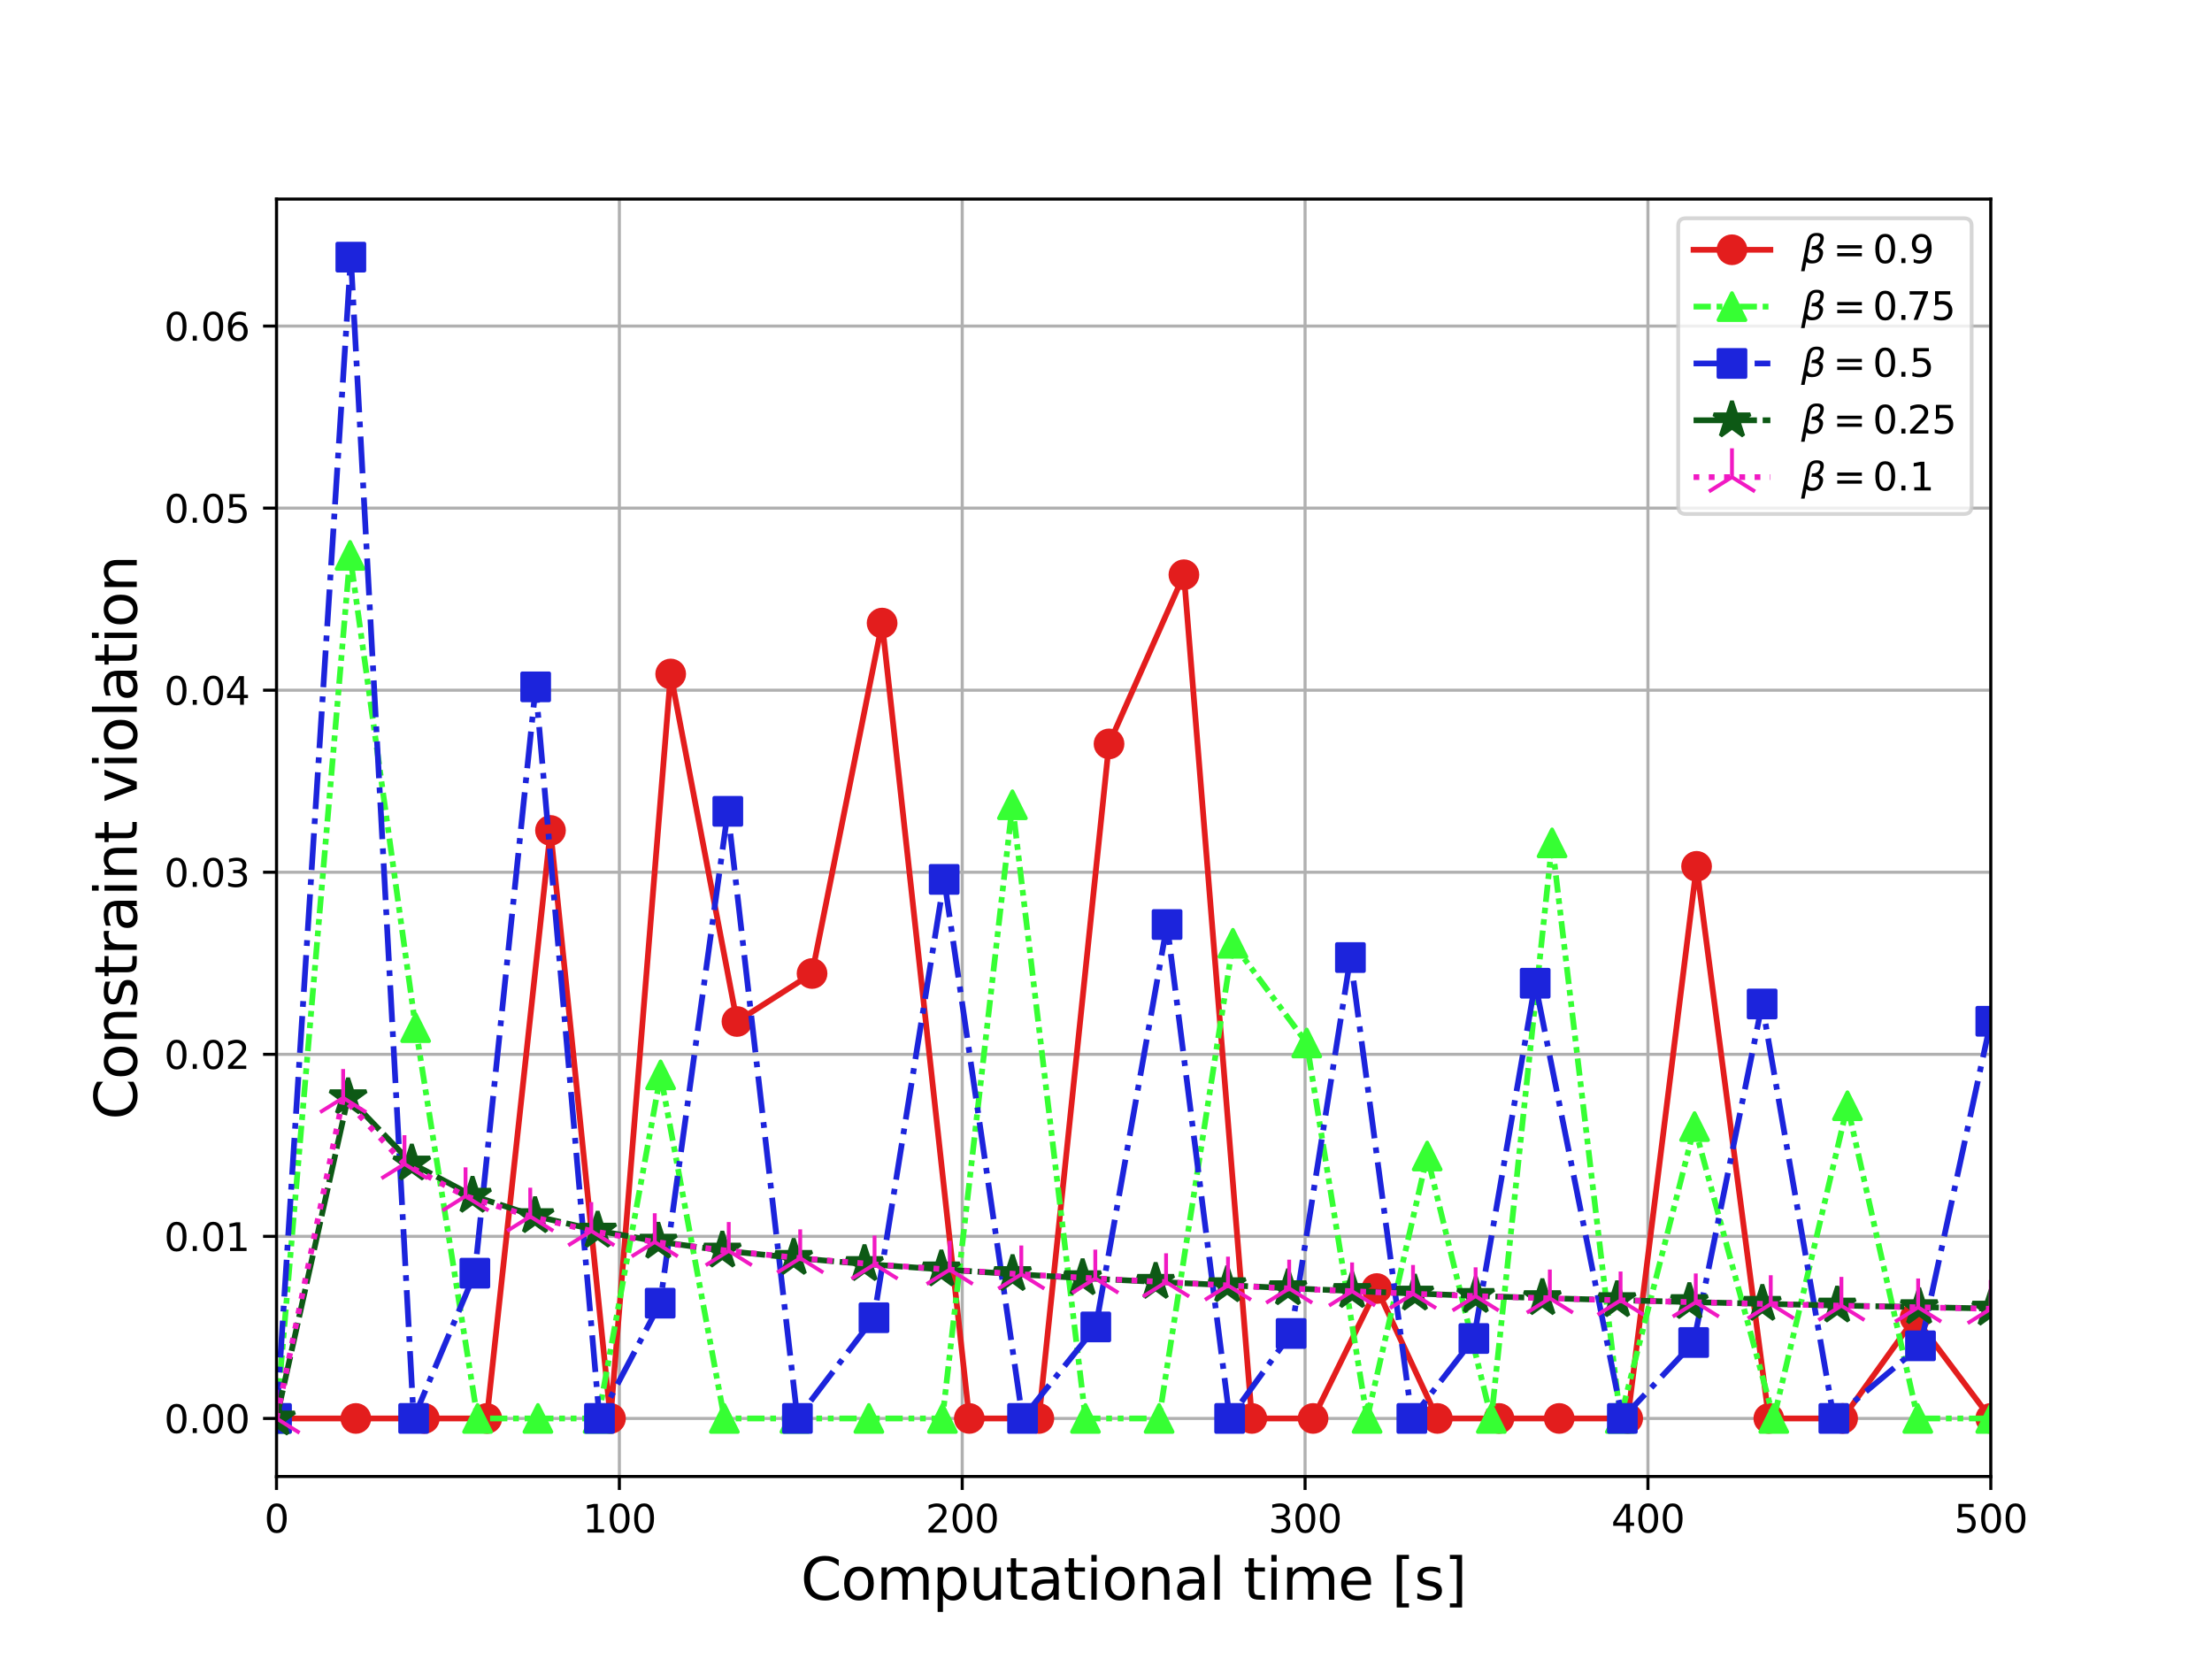 <?xml version="1.0" encoding="utf-8" standalone="no"?>
<!DOCTYPE svg PUBLIC "-//W3C//DTD SVG 1.1//EN"
  "http://www.w3.org/Graphics/SVG/1.1/DTD/svg11.dtd">
<svg xmlns:xlink="http://www.w3.org/1999/xlink" width="576pt" height="432pt" viewBox="0 0 576 432" xmlns="http://www.w3.org/2000/svg" version="1.1">
 <defs>
  <style type="text/css">*{stroke-linejoin: round; stroke-linecap: butt}</style>
 </defs>
 <g id="figure_1">
  <g id="patch_1">
   <path d="M 0 432 
L 576 432 
L 576 0 
L 0 0 
z
" style="fill: #ffffff"/>
  </g>
  <g id="axes_1">
   <g id="patch_2">
    <path d="M 72 384.48 
L 518.4 384.48 
L 518.4 51.84 
L 72 51.84 
z
" style="fill: #ffffff"/>
   </g>
   <g id="matplotlib.axis_1">
    <g id="xtick_1">
     <g id="line2d_1">
      <path d="M 72 384.48 
L 72 51.84 
" clip-path="url(#p4da65c2a80)" style="fill: none; stroke: #b0b0b0; stroke-width: 0.8; stroke-linecap: square"/>
     </g>
     <g id="line2d_2">
      <defs>
       <path id="m20ec8dade7" d="M 0 0 
L 0 3.5 
" style="stroke: #000000; stroke-width: 0.8"/>
      </defs>
      <g>
       <use xlink:href="#m20ec8dade7" x="72" y="384.48" style="stroke: #000000; stroke-width: 0.8"/>
      </g>
     </g>
     <g id="text_1">
      <!-- 0 -->
      <g transform="translate(68.819 399.078) scale(0.1 -0.1)">
       <defs>
        <path id="DejaVuSans-30" d="M 2034 4250 
Q 1547 4250 1301 3770 
Q 1056 3291 1056 2328 
Q 1056 1369 1301 889 
Q 1547 409 2034 409 
Q 2525 409 2770 889 
Q 3016 1369 3016 2328 
Q 3016 3291 2770 3770 
Q 2525 4250 2034 4250 
z
M 2034 4750 
Q 2819 4750 3233 4129 
Q 3647 3509 3647 2328 
Q 3647 1150 3233 529 
Q 2819 -91 2034 -91 
Q 1250 -91 836 529 
Q 422 1150 422 2328 
Q 422 3509 836 4129 
Q 1250 4750 2034 4750 
z
" transform="scale(0.016)"/>
       </defs>
       <use xlink:href="#DejaVuSans-30"/>
      </g>
     </g>
    </g>
    <g id="xtick_2">
     <g id="line2d_3">
      <path d="M 161.28 384.48 
L 161.28 51.84 
" clip-path="url(#p4da65c2a80)" style="fill: none; stroke: #b0b0b0; stroke-width: 0.8; stroke-linecap: square"/>
     </g>
     <g id="line2d_4">
      <g>
       <use xlink:href="#m20ec8dade7" x="161.28" y="384.48" style="stroke: #000000; stroke-width: 0.8"/>
      </g>
     </g>
     <g id="text_2">
      <!-- 100 -->
      <g transform="translate(151.736 399.078) scale(0.1 -0.1)">
       <defs>
        <path id="DejaVuSans-31" d="M 794 531 
L 1825 531 
L 1825 4091 
L 703 3866 
L 703 4441 
L 1819 4666 
L 2450 4666 
L 2450 531 
L 3481 531 
L 3481 0 
L 794 0 
L 794 531 
z
" transform="scale(0.016)"/>
       </defs>
       <use xlink:href="#DejaVuSans-31"/>
       <use xlink:href="#DejaVuSans-30" x="63.623"/>
       <use xlink:href="#DejaVuSans-30" x="127.246"/>
      </g>
     </g>
    </g>
    <g id="xtick_3">
     <g id="line2d_5">
      <path d="M 250.56 384.48 
L 250.56 51.84 
" clip-path="url(#p4da65c2a80)" style="fill: none; stroke: #b0b0b0; stroke-width: 0.8; stroke-linecap: square"/>
     </g>
     <g id="line2d_6">
      <g>
       <use xlink:href="#m20ec8dade7" x="250.56" y="384.48" style="stroke: #000000; stroke-width: 0.8"/>
      </g>
     </g>
     <g id="text_3">
      <!-- 200 -->
      <g transform="translate(241.016 399.078) scale(0.1 -0.1)">
       <defs>
        <path id="DejaVuSans-32" d="M 1228 531 
L 3431 531 
L 3431 0 
L 469 0 
L 469 531 
Q 828 903 1448 1529 
Q 2069 2156 2228 2338 
Q 2531 2678 2651 2914 
Q 2772 3150 2772 3378 
Q 2772 3750 2511 3984 
Q 2250 4219 1831 4219 
Q 1534 4219 1204 4116 
Q 875 4013 500 3803 
L 500 4441 
Q 881 4594 1212 4672 
Q 1544 4750 1819 4750 
Q 2544 4750 2975 4387 
Q 3406 4025 3406 3419 
Q 3406 3131 3298 2873 
Q 3191 2616 2906 2266 
Q 2828 2175 2409 1742 
Q 1991 1309 1228 531 
z
" transform="scale(0.016)"/>
       </defs>
       <use xlink:href="#DejaVuSans-32"/>
       <use xlink:href="#DejaVuSans-30" x="63.623"/>
       <use xlink:href="#DejaVuSans-30" x="127.246"/>
      </g>
     </g>
    </g>
    <g id="xtick_4">
     <g id="line2d_7">
      <path d="M 339.84 384.48 
L 339.84 51.84 
" clip-path="url(#p4da65c2a80)" style="fill: none; stroke: #b0b0b0; stroke-width: 0.8; stroke-linecap: square"/>
     </g>
     <g id="line2d_8">
      <g>
       <use xlink:href="#m20ec8dade7" x="339.84" y="384.48" style="stroke: #000000; stroke-width: 0.8"/>
      </g>
     </g>
     <g id="text_4">
      <!-- 300 -->
      <g transform="translate(330.296 399.078) scale(0.1 -0.1)">
       <defs>
        <path id="DejaVuSans-33" d="M 2597 2516 
Q 3050 2419 3304 2112 
Q 3559 1806 3559 1356 
Q 3559 666 3084 287 
Q 2609 -91 1734 -91 
Q 1441 -91 1130 -33 
Q 819 25 488 141 
L 488 750 
Q 750 597 1062 519 
Q 1375 441 1716 441 
Q 2309 441 2620 675 
Q 2931 909 2931 1356 
Q 2931 1769 2642 2001 
Q 2353 2234 1838 2234 
L 1294 2234 
L 1294 2753 
L 1863 2753 
Q 2328 2753 2575 2939 
Q 2822 3125 2822 3475 
Q 2822 3834 2567 4026 
Q 2313 4219 1838 4219 
Q 1578 4219 1281 4162 
Q 984 4106 628 3988 
L 628 4550 
Q 988 4650 1302 4700 
Q 1616 4750 1894 4750 
Q 2613 4750 3031 4423 
Q 3450 4097 3450 3541 
Q 3450 3153 3228 2886 
Q 3006 2619 2597 2516 
z
" transform="scale(0.016)"/>
       </defs>
       <use xlink:href="#DejaVuSans-33"/>
       <use xlink:href="#DejaVuSans-30" x="63.623"/>
       <use xlink:href="#DejaVuSans-30" x="127.246"/>
      </g>
     </g>
    </g>
    <g id="xtick_5">
     <g id="line2d_9">
      <path d="M 429.12 384.48 
L 429.12 51.84 
" clip-path="url(#p4da65c2a80)" style="fill: none; stroke: #b0b0b0; stroke-width: 0.8; stroke-linecap: square"/>
     </g>
     <g id="line2d_10">
      <g>
       <use xlink:href="#m20ec8dade7" x="429.12" y="384.48" style="stroke: #000000; stroke-width: 0.8"/>
      </g>
     </g>
     <g id="text_5">
      <!-- 400 -->
      <g transform="translate(419.576 399.078) scale(0.1 -0.1)">
       <defs>
        <path id="DejaVuSans-34" d="M 2419 4116 
L 825 1625 
L 2419 1625 
L 2419 4116 
z
M 2253 4666 
L 3047 4666 
L 3047 1625 
L 3713 1625 
L 3713 1100 
L 3047 1100 
L 3047 0 
L 2419 0 
L 2419 1100 
L 313 1100 
L 313 1709 
L 2253 4666 
z
" transform="scale(0.016)"/>
       </defs>
       <use xlink:href="#DejaVuSans-34"/>
       <use xlink:href="#DejaVuSans-30" x="63.623"/>
       <use xlink:href="#DejaVuSans-30" x="127.246"/>
      </g>
     </g>
    </g>
    <g id="xtick_6">
     <g id="line2d_11">
      <path d="M 518.4 384.48 
L 518.4 51.84 
" clip-path="url(#p4da65c2a80)" style="fill: none; stroke: #b0b0b0; stroke-width: 0.8; stroke-linecap: square"/>
     </g>
     <g id="line2d_12">
      <g>
       <use xlink:href="#m20ec8dade7" x="518.4" y="384.48" style="stroke: #000000; stroke-width: 0.8"/>
      </g>
     </g>
     <g id="text_6">
      <!-- 500 -->
      <g transform="translate(508.856 399.078) scale(0.1 -0.1)">
       <defs>
        <path id="DejaVuSans-35" d="M 691 4666 
L 3169 4666 
L 3169 4134 
L 1269 4134 
L 1269 2991 
Q 1406 3038 1543 3061 
Q 1681 3084 1819 3084 
Q 2600 3084 3056 2656 
Q 3513 2228 3513 1497 
Q 3513 744 3044 326 
Q 2575 -91 1722 -91 
Q 1428 -91 1123 -41 
Q 819 9 494 109 
L 494 744 
Q 775 591 1075 516 
Q 1375 441 1709 441 
Q 2250 441 2565 725 
Q 2881 1009 2881 1497 
Q 2881 1984 2565 2268 
Q 2250 2553 1709 2553 
Q 1456 2553 1204 2497 
Q 953 2441 691 2322 
L 691 4666 
z
" transform="scale(0.016)"/>
       </defs>
       <use xlink:href="#DejaVuSans-35"/>
       <use xlink:href="#DejaVuSans-30" x="63.623"/>
       <use xlink:href="#DejaVuSans-30" x="127.246"/>
      </g>
     </g>
    </g>
    <g id="text_7">
     <!-- Computational time [s] -->
     <g transform="translate(208.501 416.556) scale(0.15 -0.15)">
      <defs>
       <path id="DejaVuSans-43" d="M 4122 4306 
L 4122 3641 
Q 3803 3938 3442 4084 
Q 3081 4231 2675 4231 
Q 1875 4231 1450 3742 
Q 1025 3253 1025 2328 
Q 1025 1406 1450 917 
Q 1875 428 2675 428 
Q 3081 428 3442 575 
Q 3803 722 4122 1019 
L 4122 359 
Q 3791 134 3420 21 
Q 3050 -91 2638 -91 
Q 1578 -91 968 557 
Q 359 1206 359 2328 
Q 359 3453 968 4101 
Q 1578 4750 2638 4750 
Q 3056 4750 3426 4639 
Q 3797 4528 4122 4306 
z
" transform="scale(0.016)"/>
       <path id="DejaVuSans-6f" d="M 1959 3097 
Q 1497 3097 1228 2736 
Q 959 2375 959 1747 
Q 959 1119 1226 758 
Q 1494 397 1959 397 
Q 2419 397 2687 759 
Q 2956 1122 2956 1747 
Q 2956 2369 2687 2733 
Q 2419 3097 1959 3097 
z
M 1959 3584 
Q 2709 3584 3137 3096 
Q 3566 2609 3566 1747 
Q 3566 888 3137 398 
Q 2709 -91 1959 -91 
Q 1206 -91 779 398 
Q 353 888 353 1747 
Q 353 2609 779 3096 
Q 1206 3584 1959 3584 
z
" transform="scale(0.016)"/>
       <path id="DejaVuSans-6d" d="M 3328 2828 
Q 3544 3216 3844 3400 
Q 4144 3584 4550 3584 
Q 5097 3584 5394 3201 
Q 5691 2819 5691 2113 
L 5691 0 
L 5113 0 
L 5113 2094 
Q 5113 2597 4934 2840 
Q 4756 3084 4391 3084 
Q 3944 3084 3684 2787 
Q 3425 2491 3425 1978 
L 3425 0 
L 2847 0 
L 2847 2094 
Q 2847 2600 2669 2842 
Q 2491 3084 2119 3084 
Q 1678 3084 1418 2786 
Q 1159 2488 1159 1978 
L 1159 0 
L 581 0 
L 581 3500 
L 1159 3500 
L 1159 2956 
Q 1356 3278 1631 3431 
Q 1906 3584 2284 3584 
Q 2666 3584 2933 3390 
Q 3200 3197 3328 2828 
z
" transform="scale(0.016)"/>
       <path id="DejaVuSans-70" d="M 1159 525 
L 1159 -1331 
L 581 -1331 
L 581 3500 
L 1159 3500 
L 1159 2969 
Q 1341 3281 1617 3432 
Q 1894 3584 2278 3584 
Q 2916 3584 3314 3078 
Q 3713 2572 3713 1747 
Q 3713 922 3314 415 
Q 2916 -91 2278 -91 
Q 1894 -91 1617 61 
Q 1341 213 1159 525 
z
M 3116 1747 
Q 3116 2381 2855 2742 
Q 2594 3103 2138 3103 
Q 1681 3103 1420 2742 
Q 1159 2381 1159 1747 
Q 1159 1113 1420 752 
Q 1681 391 2138 391 
Q 2594 391 2855 752 
Q 3116 1113 3116 1747 
z
" transform="scale(0.016)"/>
       <path id="DejaVuSans-75" d="M 544 1381 
L 544 3500 
L 1119 3500 
L 1119 1403 
Q 1119 906 1312 657 
Q 1506 409 1894 409 
Q 2359 409 2629 706 
Q 2900 1003 2900 1516 
L 2900 3500 
L 3475 3500 
L 3475 0 
L 2900 0 
L 2900 538 
Q 2691 219 2414 64 
Q 2138 -91 1772 -91 
Q 1169 -91 856 284 
Q 544 659 544 1381 
z
M 1991 3584 
L 1991 3584 
z
" transform="scale(0.016)"/>
       <path id="DejaVuSans-74" d="M 1172 4494 
L 1172 3500 
L 2356 3500 
L 2356 3053 
L 1172 3053 
L 1172 1153 
Q 1172 725 1289 603 
Q 1406 481 1766 481 
L 2356 481 
L 2356 0 
L 1766 0 
Q 1100 0 847 248 
Q 594 497 594 1153 
L 594 3053 
L 172 3053 
L 172 3500 
L 594 3500 
L 594 4494 
L 1172 4494 
z
" transform="scale(0.016)"/>
       <path id="DejaVuSans-61" d="M 2194 1759 
Q 1497 1759 1228 1600 
Q 959 1441 959 1056 
Q 959 750 1161 570 
Q 1363 391 1709 391 
Q 2188 391 2477 730 
Q 2766 1069 2766 1631 
L 2766 1759 
L 2194 1759 
z
M 3341 1997 
L 3341 0 
L 2766 0 
L 2766 531 
Q 2569 213 2275 61 
Q 1981 -91 1556 -91 
Q 1019 -91 701 211 
Q 384 513 384 1019 
Q 384 1609 779 1909 
Q 1175 2209 1959 2209 
L 2766 2209 
L 2766 2266 
Q 2766 2663 2505 2880 
Q 2244 3097 1772 3097 
Q 1472 3097 1187 3025 
Q 903 2953 641 2809 
L 641 3341 
Q 956 3463 1253 3523 
Q 1550 3584 1831 3584 
Q 2591 3584 2966 3190 
Q 3341 2797 3341 1997 
z
" transform="scale(0.016)"/>
       <path id="DejaVuSans-69" d="M 603 3500 
L 1178 3500 
L 1178 0 
L 603 0 
L 603 3500 
z
M 603 4863 
L 1178 4863 
L 1178 4134 
L 603 4134 
L 603 4863 
z
" transform="scale(0.016)"/>
       <path id="DejaVuSans-6e" d="M 3513 2113 
L 3513 0 
L 2938 0 
L 2938 2094 
Q 2938 2591 2744 2837 
Q 2550 3084 2163 3084 
Q 1697 3084 1428 2787 
Q 1159 2491 1159 1978 
L 1159 0 
L 581 0 
L 581 3500 
L 1159 3500 
L 1159 2956 
Q 1366 3272 1645 3428 
Q 1925 3584 2291 3584 
Q 2894 3584 3203 3211 
Q 3513 2838 3513 2113 
z
" transform="scale(0.016)"/>
       <path id="DejaVuSans-6c" d="M 603 4863 
L 1178 4863 
L 1178 0 
L 603 0 
L 603 4863 
z
" transform="scale(0.016)"/>
       <path id="DejaVuSans-20" transform="scale(0.016)"/>
       <path id="DejaVuSans-65" d="M 3597 1894 
L 3597 1613 
L 953 1613 
Q 991 1019 1311 708 
Q 1631 397 2203 397 
Q 2534 397 2845 478 
Q 3156 559 3463 722 
L 3463 178 
Q 3153 47 2828 -22 
Q 2503 -91 2169 -91 
Q 1331 -91 842 396 
Q 353 884 353 1716 
Q 353 2575 817 3079 
Q 1281 3584 2069 3584 
Q 2775 3584 3186 3129 
Q 3597 2675 3597 1894 
z
M 3022 2063 
Q 3016 2534 2758 2815 
Q 2500 3097 2075 3097 
Q 1594 3097 1305 2825 
Q 1016 2553 972 2059 
L 3022 2063 
z
" transform="scale(0.016)"/>
       <path id="DejaVuSans-5b" d="M 550 4863 
L 1875 4863 
L 1875 4416 
L 1125 4416 
L 1125 -397 
L 1875 -397 
L 1875 -844 
L 550 -844 
L 550 4863 
z
" transform="scale(0.016)"/>
       <path id="DejaVuSans-73" d="M 2834 3397 
L 2834 2853 
Q 2591 2978 2328 3040 
Q 2066 3103 1784 3103 
Q 1356 3103 1142 2972 
Q 928 2841 928 2578 
Q 928 2378 1081 2264 
Q 1234 2150 1697 2047 
L 1894 2003 
Q 2506 1872 2764 1633 
Q 3022 1394 3022 966 
Q 3022 478 2636 193 
Q 2250 -91 1575 -91 
Q 1294 -91 989 -36 
Q 684 19 347 128 
L 347 722 
Q 666 556 975 473 
Q 1284 391 1588 391 
Q 1994 391 2212 530 
Q 2431 669 2431 922 
Q 2431 1156 2273 1281 
Q 2116 1406 1581 1522 
L 1381 1569 
Q 847 1681 609 1914 
Q 372 2147 372 2553 
Q 372 3047 722 3315 
Q 1072 3584 1716 3584 
Q 2034 3584 2315 3537 
Q 2597 3491 2834 3397 
z
" transform="scale(0.016)"/>
       <path id="DejaVuSans-5d" d="M 1947 4863 
L 1947 -844 
L 622 -844 
L 622 -397 
L 1369 -397 
L 1369 4416 
L 622 4416 
L 622 4863 
L 1947 4863 
z
" transform="scale(0.016)"/>
      </defs>
      <use xlink:href="#DejaVuSans-43"/>
      <use xlink:href="#DejaVuSans-6f" x="69.824"/>
      <use xlink:href="#DejaVuSans-6d" x="131.006"/>
      <use xlink:href="#DejaVuSans-70" x="228.418"/>
      <use xlink:href="#DejaVuSans-75" x="291.895"/>
      <use xlink:href="#DejaVuSans-74" x="355.273"/>
      <use xlink:href="#DejaVuSans-61" x="394.482"/>
      <use xlink:href="#DejaVuSans-74" x="455.762"/>
      <use xlink:href="#DejaVuSans-69" x="494.971"/>
      <use xlink:href="#DejaVuSans-6f" x="522.754"/>
      <use xlink:href="#DejaVuSans-6e" x="583.936"/>
      <use xlink:href="#DejaVuSans-61" x="647.314"/>
      <use xlink:href="#DejaVuSans-6c" x="708.594"/>
      <use xlink:href="#DejaVuSans-20" x="736.377"/>
      <use xlink:href="#DejaVuSans-74" x="768.164"/>
      <use xlink:href="#DejaVuSans-69" x="807.373"/>
      <use xlink:href="#DejaVuSans-6d" x="835.156"/>
      <use xlink:href="#DejaVuSans-65" x="932.568"/>
      <use xlink:href="#DejaVuSans-20" x="994.092"/>
      <use xlink:href="#DejaVuSans-5b" x="1025.879"/>
      <use xlink:href="#DejaVuSans-73" x="1064.893"/>
      <use xlink:href="#DejaVuSans-5d" x="1116.992"/>
     </g>
    </g>
   </g>
   <g id="matplotlib.axis_2">
    <g id="ytick_1">
     <g id="line2d_13">
      <path d="M 72 369.36 
L 518.4 369.36 
" clip-path="url(#p4da65c2a80)" style="fill: none; stroke: #b0b0b0; stroke-width: 0.8; stroke-linecap: square"/>
     </g>
     <g id="line2d_14">
      <defs>
       <path id="mc4593fe5e9" d="M 0 0 
L -3.5 0 
" style="stroke: #000000; stroke-width: 0.8"/>
      </defs>
      <g>
       <use xlink:href="#mc4593fe5e9" x="72" y="369.36" style="stroke: #000000; stroke-width: 0.8"/>
      </g>
     </g>
     <g id="text_8">
      <!-- 0.00 -->
      <g transform="translate(42.734 373.159) scale(0.1 -0.1)">
       <defs>
        <path id="DejaVuSans-2e" d="M 684 794 
L 1344 794 
L 1344 0 
L 684 0 
L 684 794 
z
" transform="scale(0.016)"/>
       </defs>
       <use xlink:href="#DejaVuSans-30"/>
       <use xlink:href="#DejaVuSans-2e" x="63.623"/>
       <use xlink:href="#DejaVuSans-30" x="95.41"/>
       <use xlink:href="#DejaVuSans-30" x="159.033"/>
      </g>
     </g>
    </g>
    <g id="ytick_2">
     <g id="line2d_15">
      <path d="M 72 321.951 
L 518.4 321.951 
" clip-path="url(#p4da65c2a80)" style="fill: none; stroke: #b0b0b0; stroke-width: 0.8; stroke-linecap: square"/>
     </g>
     <g id="line2d_16">
      <g>
       <use xlink:href="#mc4593fe5e9" x="72" y="321.951" style="stroke: #000000; stroke-width: 0.8"/>
      </g>
     </g>
     <g id="text_9">
      <!-- 0.01 -->
      <g transform="translate(42.734 325.751) scale(0.1 -0.1)">
       <use xlink:href="#DejaVuSans-30"/>
       <use xlink:href="#DejaVuSans-2e" x="63.623"/>
       <use xlink:href="#DejaVuSans-30" x="95.41"/>
       <use xlink:href="#DejaVuSans-31" x="159.033"/>
      </g>
     </g>
    </g>
    <g id="ytick_3">
     <g id="line2d_17">
      <path d="M 72 274.543 
L 518.4 274.543 
" clip-path="url(#p4da65c2a80)" style="fill: none; stroke: #b0b0b0; stroke-width: 0.8; stroke-linecap: square"/>
     </g>
     <g id="line2d_18">
      <g>
       <use xlink:href="#mc4593fe5e9" x="72" y="274.543" style="stroke: #000000; stroke-width: 0.8"/>
      </g>
     </g>
     <g id="text_10">
      <!-- 0.02 -->
      <g transform="translate(42.734 278.342) scale(0.1 -0.1)">
       <use xlink:href="#DejaVuSans-30"/>
       <use xlink:href="#DejaVuSans-2e" x="63.623"/>
       <use xlink:href="#DejaVuSans-30" x="95.41"/>
       <use xlink:href="#DejaVuSans-32" x="159.033"/>
      </g>
     </g>
    </g>
    <g id="ytick_4">
     <g id="line2d_19">
      <path d="M 72 227.134 
L 518.4 227.134 
" clip-path="url(#p4da65c2a80)" style="fill: none; stroke: #b0b0b0; stroke-width: 0.8; stroke-linecap: square"/>
     </g>
     <g id="line2d_20">
      <g>
       <use xlink:href="#mc4593fe5e9" x="72" y="227.134" style="stroke: #000000; stroke-width: 0.8"/>
      </g>
     </g>
     <g id="text_11">
      <!-- 0.03 -->
      <g transform="translate(42.734 230.933) scale(0.1 -0.1)">
       <use xlink:href="#DejaVuSans-30"/>
       <use xlink:href="#DejaVuSans-2e" x="63.623"/>
       <use xlink:href="#DejaVuSans-30" x="95.41"/>
       <use xlink:href="#DejaVuSans-33" x="159.033"/>
      </g>
     </g>
    </g>
    <g id="ytick_5">
     <g id="line2d_21">
      <path d="M 72 179.725 
L 518.4 179.725 
" clip-path="url(#p4da65c2a80)" style="fill: none; stroke: #b0b0b0; stroke-width: 0.8; stroke-linecap: square"/>
     </g>
     <g id="line2d_22">
      <g>
       <use xlink:href="#mc4593fe5e9" x="72" y="179.725" style="stroke: #000000; stroke-width: 0.8"/>
      </g>
     </g>
     <g id="text_12">
      <!-- 0.04 -->
      <g transform="translate(42.734 183.524) scale(0.1 -0.1)">
       <use xlink:href="#DejaVuSans-30"/>
       <use xlink:href="#DejaVuSans-2e" x="63.623"/>
       <use xlink:href="#DejaVuSans-30" x="95.41"/>
       <use xlink:href="#DejaVuSans-34" x="159.033"/>
      </g>
     </g>
    </g>
    <g id="ytick_6">
     <g id="line2d_23">
      <path d="M 72 132.316 
L 518.4 132.316 
" clip-path="url(#p4da65c2a80)" style="fill: none; stroke: #b0b0b0; stroke-width: 0.8; stroke-linecap: square"/>
     </g>
     <g id="line2d_24">
      <g>
       <use xlink:href="#mc4593fe5e9" x="72" y="132.316" style="stroke: #000000; stroke-width: 0.8"/>
      </g>
     </g>
     <g id="text_13">
      <!-- 0.05 -->
      <g transform="translate(42.734 136.116) scale(0.1 -0.1)">
       <use xlink:href="#DejaVuSans-30"/>
       <use xlink:href="#DejaVuSans-2e" x="63.623"/>
       <use xlink:href="#DejaVuSans-30" x="95.41"/>
       <use xlink:href="#DejaVuSans-35" x="159.033"/>
      </g>
     </g>
    </g>
    <g id="ytick_7">
     <g id="line2d_25">
      <path d="M 72 84.908 
L 518.4 84.908 
" clip-path="url(#p4da65c2a80)" style="fill: none; stroke: #b0b0b0; stroke-width: 0.8; stroke-linecap: square"/>
     </g>
     <g id="line2d_26">
      <g>
       <use xlink:href="#mc4593fe5e9" x="72" y="84.908" style="stroke: #000000; stroke-width: 0.8"/>
      </g>
     </g>
     <g id="text_14">
      <!-- 0.06 -->
      <g transform="translate(42.734 88.707) scale(0.1 -0.1)">
       <defs>
        <path id="DejaVuSans-36" d="M 2113 2584 
Q 1688 2584 1439 2293 
Q 1191 2003 1191 1497 
Q 1191 994 1439 701 
Q 1688 409 2113 409 
Q 2538 409 2786 701 
Q 3034 994 3034 1497 
Q 3034 2003 2786 2293 
Q 2538 2584 2113 2584 
z
M 3366 4563 
L 3366 3988 
Q 3128 4100 2886 4159 
Q 2644 4219 2406 4219 
Q 1781 4219 1451 3797 
Q 1122 3375 1075 2522 
Q 1259 2794 1537 2939 
Q 1816 3084 2150 3084 
Q 2853 3084 3261 2657 
Q 3669 2231 3669 1497 
Q 3669 778 3244 343 
Q 2819 -91 2113 -91 
Q 1303 -91 875 529 
Q 447 1150 447 2328 
Q 447 3434 972 4092 
Q 1497 4750 2381 4750 
Q 2619 4750 2861 4703 
Q 3103 4656 3366 4563 
z
" transform="scale(0.016)"/>
       </defs>
       <use xlink:href="#DejaVuSans-30"/>
       <use xlink:href="#DejaVuSans-2e" x="63.623"/>
       <use xlink:href="#DejaVuSans-30" x="95.41"/>
       <use xlink:href="#DejaVuSans-36" x="159.033"/>
      </g>
     </g>
    </g>
    <g id="text_15">
     <!-- Constraint violation -->
     <g transform="translate(35.615 291.584) rotate(-90) scale(0.15 -0.15)">
      <defs>
       <path id="DejaVuSans-72" d="M 2631 2963 
Q 2534 3019 2420 3045 
Q 2306 3072 2169 3072 
Q 1681 3072 1420 2755 
Q 1159 2438 1159 1844 
L 1159 0 
L 581 0 
L 581 3500 
L 1159 3500 
L 1159 2956 
Q 1341 3275 1631 3429 
Q 1922 3584 2338 3584 
Q 2397 3584 2469 3576 
Q 2541 3569 2628 3553 
L 2631 2963 
z
" transform="scale(0.016)"/>
       <path id="DejaVuSans-76" d="M 191 3500 
L 800 3500 
L 1894 563 
L 2988 3500 
L 3597 3500 
L 2284 0 
L 1503 0 
L 191 3500 
z
" transform="scale(0.016)"/>
      </defs>
      <use xlink:href="#DejaVuSans-43"/>
      <use xlink:href="#DejaVuSans-6f" x="69.824"/>
      <use xlink:href="#DejaVuSans-6e" x="131.006"/>
      <use xlink:href="#DejaVuSans-73" x="194.385"/>
      <use xlink:href="#DejaVuSans-74" x="246.484"/>
      <use xlink:href="#DejaVuSans-72" x="285.693"/>
      <use xlink:href="#DejaVuSans-61" x="326.807"/>
      <use xlink:href="#DejaVuSans-69" x="388.086"/>
      <use xlink:href="#DejaVuSans-6e" x="415.869"/>
      <use xlink:href="#DejaVuSans-74" x="479.248"/>
      <use xlink:href="#DejaVuSans-20" x="518.457"/>
      <use xlink:href="#DejaVuSans-76" x="550.244"/>
      <use xlink:href="#DejaVuSans-69" x="609.424"/>
      <use xlink:href="#DejaVuSans-6f" x="637.207"/>
      <use xlink:href="#DejaVuSans-6c" x="698.389"/>
      <use xlink:href="#DejaVuSans-61" x="726.172"/>
      <use xlink:href="#DejaVuSans-74" x="787.451"/>
      <use xlink:href="#DejaVuSans-69" x="826.66"/>
      <use xlink:href="#DejaVuSans-6f" x="854.443"/>
      <use xlink:href="#DejaVuSans-6e" x="915.625"/>
     </g>
    </g>
   </g>
   <g id="line2d_27">
    <path d="M 72.028 369.36 
L 92.656 369.36 
L 110.496 369.36 
L 126.76 369.36 
L 143.347 216.245 
L 158.973 369.36 
L 174.645 175.507 
L 191.901 265.996 
L 211.457 253.5 
L 229.698 162.247 
L 252.402 369.36 
L 270.517 369.36 
L 288.788 193.713 
L 308.288 149.662 
L 325.99 369.36 
L 341.922 369.36 
L 358.517 335.534 
L 374.288 369.36 
L 390.341 369.36 
L 406.016 369.36 
L 423.854 369.36 
L 441.786 225.591 
L 460.595 369.36 
L 479.818 369.36 
L 498.678 343.116 
L 518.379 369.36 
" clip-path="url(#p4da65c2a80)" style="fill: none; stroke: #e31d1d; stroke-width: 1.5; stroke-linecap: square"/>
    <defs>
     <path id="mdebba177c9" d="M 0 3.5 
C 0.928 3.5 1.819 3.131 2.475 2.475 
C 3.131 1.819 3.5 0.928 3.5 0 
C 3.5 -0.928 3.131 -1.819 2.475 -2.475 
C 1.819 -3.131 0.928 -3.5 0 -3.5 
C -0.928 -3.5 -1.819 -3.131 -2.475 -2.475 
C -3.131 -1.819 -3.5 -0.928 -3.5 0 
C -3.5 0.928 -3.131 1.819 -2.475 2.475 
C -1.819 3.131 -0.928 3.5 0 3.5 
z
" style="stroke: #e31d1d"/>
    </defs>
    <g clip-path="url(#p4da65c2a80)">
     <use xlink:href="#mdebba177c9" x="72.028" y="369.36" style="fill: #e31d1d; stroke: #e31d1d"/>
     <use xlink:href="#mdebba177c9" x="92.656" y="369.36" style="fill: #e31d1d; stroke: #e31d1d"/>
     <use xlink:href="#mdebba177c9" x="110.496" y="369.36" style="fill: #e31d1d; stroke: #e31d1d"/>
     <use xlink:href="#mdebba177c9" x="126.76" y="369.36" style="fill: #e31d1d; stroke: #e31d1d"/>
     <use xlink:href="#mdebba177c9" x="143.347" y="216.245" style="fill: #e31d1d; stroke: #e31d1d"/>
     <use xlink:href="#mdebba177c9" x="158.973" y="369.36" style="fill: #e31d1d; stroke: #e31d1d"/>
     <use xlink:href="#mdebba177c9" x="174.645" y="175.507" style="fill: #e31d1d; stroke: #e31d1d"/>
     <use xlink:href="#mdebba177c9" x="191.901" y="265.996" style="fill: #e31d1d; stroke: #e31d1d"/>
     <use xlink:href="#mdebba177c9" x="211.457" y="253.5" style="fill: #e31d1d; stroke: #e31d1d"/>
     <use xlink:href="#mdebba177c9" x="229.698" y="162.247" style="fill: #e31d1d; stroke: #e31d1d"/>
     <use xlink:href="#mdebba177c9" x="252.402" y="369.36" style="fill: #e31d1d; stroke: #e31d1d"/>
     <use xlink:href="#mdebba177c9" x="270.517" y="369.36" style="fill: #e31d1d; stroke: #e31d1d"/>
     <use xlink:href="#mdebba177c9" x="288.788" y="193.713" style="fill: #e31d1d; stroke: #e31d1d"/>
     <use xlink:href="#mdebba177c9" x="308.288" y="149.662" style="fill: #e31d1d; stroke: #e31d1d"/>
     <use xlink:href="#mdebba177c9" x="325.99" y="369.36" style="fill: #e31d1d; stroke: #e31d1d"/>
     <use xlink:href="#mdebba177c9" x="341.922" y="369.36" style="fill: #e31d1d; stroke: #e31d1d"/>
     <use xlink:href="#mdebba177c9" x="358.517" y="335.534" style="fill: #e31d1d; stroke: #e31d1d"/>
     <use xlink:href="#mdebba177c9" x="374.288" y="369.36" style="fill: #e31d1d; stroke: #e31d1d"/>
     <use xlink:href="#mdebba177c9" x="390.341" y="369.36" style="fill: #e31d1d; stroke: #e31d1d"/>
     <use xlink:href="#mdebba177c9" x="406.016" y="369.36" style="fill: #e31d1d; stroke: #e31d1d"/>
     <use xlink:href="#mdebba177c9" x="423.854" y="369.36" style="fill: #e31d1d; stroke: #e31d1d"/>
     <use xlink:href="#mdebba177c9" x="441.786" y="225.591" style="fill: #e31d1d; stroke: #e31d1d"/>
     <use xlink:href="#mdebba177c9" x="460.595" y="369.36" style="fill: #e31d1d; stroke: #e31d1d"/>
     <use xlink:href="#mdebba177c9" x="479.818" y="369.36" style="fill: #e31d1d; stroke: #e31d1d"/>
     <use xlink:href="#mdebba177c9" x="498.678" y="343.116" style="fill: #e31d1d; stroke: #e31d1d"/>
     <use xlink:href="#mdebba177c9" x="518.379" y="369.36" style="fill: #e31d1d; stroke: #e31d1d"/>
    </g>
   </g>
   <g id="line2d_28">
    <path d="M 72.003 369.36 
L 91.16 144.622 
L 108.231 267.594 
L 124.351 369.36 
L 140.074 369.36 
L 155.744 369.36 
L 172.012 279.897 
L 188.625 369.36 
L 206.997 369.36 
L 226.251 369.36 
L 245.409 369.36 
L 263.627 209.561 
L 282.656 369.36 
L 301.827 369.36 
L 321.048 245.628 
L 340.274 271.592 
L 355.986 369.36 
L 371.634 301.029 
L 388.334 369.36 
L 404.153 219.486 
L 421.925 369.36 
L 441.26 293.363 
L 461.888 369.36 
L 481.067 287.932 
L 499.39 369.36 
L 518.39 369.36 
" clip-path="url(#p4da65c2a80)" style="fill: none; stroke-dasharray: 4.5,1.5,1.5,1.5,1.5,1.5; stroke-dashoffset: 0; stroke: #36ff33; stroke-width: 1.5"/>
    <defs>
     <path id="mb55a35dd01" d="M 0 -3.5 
L -3.5 3.5 
L 3.5 3.5 
z
" style="stroke: #36ff33; stroke-linejoin: miter"/>
    </defs>
    <g clip-path="url(#p4da65c2a80)">
     <use xlink:href="#mb55a35dd01" x="72.003" y="369.36" style="fill: #36ff33; stroke: #36ff33; stroke-linejoin: miter"/>
     <use xlink:href="#mb55a35dd01" x="91.16" y="144.622" style="fill: #36ff33; stroke: #36ff33; stroke-linejoin: miter"/>
     <use xlink:href="#mb55a35dd01" x="108.231" y="267.594" style="fill: #36ff33; stroke: #36ff33; stroke-linejoin: miter"/>
     <use xlink:href="#mb55a35dd01" x="124.351" y="369.36" style="fill: #36ff33; stroke: #36ff33; stroke-linejoin: miter"/>
     <use xlink:href="#mb55a35dd01" x="140.074" y="369.36" style="fill: #36ff33; stroke: #36ff33; stroke-linejoin: miter"/>
     <use xlink:href="#mb55a35dd01" x="155.744" y="369.36" style="fill: #36ff33; stroke: #36ff33; stroke-linejoin: miter"/>
     <use xlink:href="#mb55a35dd01" x="172.012" y="279.897" style="fill: #36ff33; stroke: #36ff33; stroke-linejoin: miter"/>
     <use xlink:href="#mb55a35dd01" x="188.625" y="369.36" style="fill: #36ff33; stroke: #36ff33; stroke-linejoin: miter"/>
     <use xlink:href="#mb55a35dd01" x="206.997" y="369.36" style="fill: #36ff33; stroke: #36ff33; stroke-linejoin: miter"/>
     <use xlink:href="#mb55a35dd01" x="226.251" y="369.36" style="fill: #36ff33; stroke: #36ff33; stroke-linejoin: miter"/>
     <use xlink:href="#mb55a35dd01" x="245.409" y="369.36" style="fill: #36ff33; stroke: #36ff33; stroke-linejoin: miter"/>
     <use xlink:href="#mb55a35dd01" x="263.627" y="209.561" style="fill: #36ff33; stroke: #36ff33; stroke-linejoin: miter"/>
     <use xlink:href="#mb55a35dd01" x="282.656" y="369.36" style="fill: #36ff33; stroke: #36ff33; stroke-linejoin: miter"/>
     <use xlink:href="#mb55a35dd01" x="301.827" y="369.36" style="fill: #36ff33; stroke: #36ff33; stroke-linejoin: miter"/>
     <use xlink:href="#mb55a35dd01" x="321.048" y="245.628" style="fill: #36ff33; stroke: #36ff33; stroke-linejoin: miter"/>
     <use xlink:href="#mb55a35dd01" x="340.274" y="271.592" style="fill: #36ff33; stroke: #36ff33; stroke-linejoin: miter"/>
     <use xlink:href="#mb55a35dd01" x="355.986" y="369.36" style="fill: #36ff33; stroke: #36ff33; stroke-linejoin: miter"/>
     <use xlink:href="#mb55a35dd01" x="371.634" y="301.029" style="fill: #36ff33; stroke: #36ff33; stroke-linejoin: miter"/>
     <use xlink:href="#mb55a35dd01" x="388.334" y="369.36" style="fill: #36ff33; stroke: #36ff33; stroke-linejoin: miter"/>
     <use xlink:href="#mb55a35dd01" x="404.153" y="219.486" style="fill: #36ff33; stroke: #36ff33; stroke-linejoin: miter"/>
     <use xlink:href="#mb55a35dd01" x="421.925" y="369.36" style="fill: #36ff33; stroke: #36ff33; stroke-linejoin: miter"/>
     <use xlink:href="#mb55a35dd01" x="441.26" y="293.363" style="fill: #36ff33; stroke: #36ff33; stroke-linejoin: miter"/>
     <use xlink:href="#mb55a35dd01" x="461.888" y="369.36" style="fill: #36ff33; stroke: #36ff33; stroke-linejoin: miter"/>
     <use xlink:href="#mb55a35dd01" x="481.067" y="287.932" style="fill: #36ff33; stroke: #36ff33; stroke-linejoin: miter"/>
     <use xlink:href="#mb55a35dd01" x="499.39" y="369.36" style="fill: #36ff33; stroke: #36ff33; stroke-linejoin: miter"/>
     <use xlink:href="#mb55a35dd01" x="518.39" y="369.36" style="fill: #36ff33; stroke: #36ff33; stroke-linejoin: miter"/>
    </g>
   </g>
   <g id="line2d_29">
    <path d="M 72.003 369.36 
L 91.359 66.96 
L 107.708 369.36 
L 123.649 331.531 
L 139.486 178.855 
L 156.098 369.36 
L 171.911 339.335 
L 189.52 211.273 
L 207.645 369.36 
L 227.584 343.131 
L 245.859 228.994 
L 266.269 369.36 
L 285.347 345.53 
L 303.901 240.748 
L 320.195 369.36 
L 336.202 347.238 
L 351.645 249.349 
L 367.643 369.36 
L 383.791 348.542 
L 399.755 256.03 
L 422.456 369.36 
L 441.028 349.585 
L 458.853 261.435 
L 477.533 369.36 
L 500.091 350.446 
L 518.401 265.937 
" clip-path="url(#p4da65c2a80)" style="fill: none; stroke-dasharray: 9.6,2.4,1.5,2.4; stroke-dashoffset: 0; stroke: #1c24dc; stroke-width: 1.5"/>
    <defs>
     <path id="mf6f81418b0" d="M -3.5 3.5 
L 3.5 3.5 
L 3.5 -3.5 
L -3.5 -3.5 
z
" style="stroke: #1c24dc; stroke-linejoin: miter"/>
    </defs>
    <g clip-path="url(#p4da65c2a80)">
     <use xlink:href="#mf6f81418b0" x="72.003" y="369.36" style="fill: #1c24dc; stroke: #1c24dc; stroke-linejoin: miter"/>
     <use xlink:href="#mf6f81418b0" x="91.359" y="66.96" style="fill: #1c24dc; stroke: #1c24dc; stroke-linejoin: miter"/>
     <use xlink:href="#mf6f81418b0" x="107.708" y="369.36" style="fill: #1c24dc; stroke: #1c24dc; stroke-linejoin: miter"/>
     <use xlink:href="#mf6f81418b0" x="123.649" y="331.531" style="fill: #1c24dc; stroke: #1c24dc; stroke-linejoin: miter"/>
     <use xlink:href="#mf6f81418b0" x="139.486" y="178.855" style="fill: #1c24dc; stroke: #1c24dc; stroke-linejoin: miter"/>
     <use xlink:href="#mf6f81418b0" x="156.098" y="369.36" style="fill: #1c24dc; stroke: #1c24dc; stroke-linejoin: miter"/>
     <use xlink:href="#mf6f81418b0" x="171.911" y="339.335" style="fill: #1c24dc; stroke: #1c24dc; stroke-linejoin: miter"/>
     <use xlink:href="#mf6f81418b0" x="189.52" y="211.273" style="fill: #1c24dc; stroke: #1c24dc; stroke-linejoin: miter"/>
     <use xlink:href="#mf6f81418b0" x="207.645" y="369.36" style="fill: #1c24dc; stroke: #1c24dc; stroke-linejoin: miter"/>
     <use xlink:href="#mf6f81418b0" x="227.584" y="343.131" style="fill: #1c24dc; stroke: #1c24dc; stroke-linejoin: miter"/>
     <use xlink:href="#mf6f81418b0" x="245.859" y="228.994" style="fill: #1c24dc; stroke: #1c24dc; stroke-linejoin: miter"/>
     <use xlink:href="#mf6f81418b0" x="266.269" y="369.36" style="fill: #1c24dc; stroke: #1c24dc; stroke-linejoin: miter"/>
     <use xlink:href="#mf6f81418b0" x="285.347" y="345.53" style="fill: #1c24dc; stroke: #1c24dc; stroke-linejoin: miter"/>
     <use xlink:href="#mf6f81418b0" x="303.901" y="240.748" style="fill: #1c24dc; stroke: #1c24dc; stroke-linejoin: miter"/>
     <use xlink:href="#mf6f81418b0" x="320.195" y="369.36" style="fill: #1c24dc; stroke: #1c24dc; stroke-linejoin: miter"/>
     <use xlink:href="#mf6f81418b0" x="336.202" y="347.238" style="fill: #1c24dc; stroke: #1c24dc; stroke-linejoin: miter"/>
     <use xlink:href="#mf6f81418b0" x="351.645" y="249.349" style="fill: #1c24dc; stroke: #1c24dc; stroke-linejoin: miter"/>
     <use xlink:href="#mf6f81418b0" x="367.643" y="369.36" style="fill: #1c24dc; stroke: #1c24dc; stroke-linejoin: miter"/>
     <use xlink:href="#mf6f81418b0" x="383.791" y="348.542" style="fill: #1c24dc; stroke: #1c24dc; stroke-linejoin: miter"/>
     <use xlink:href="#mf6f81418b0" x="399.755" y="256.03" style="fill: #1c24dc; stroke: #1c24dc; stroke-linejoin: miter"/>
     <use xlink:href="#mf6f81418b0" x="422.456" y="369.36" style="fill: #1c24dc; stroke: #1c24dc; stroke-linejoin: miter"/>
     <use xlink:href="#mf6f81418b0" x="441.028" y="349.585" style="fill: #1c24dc; stroke: #1c24dc; stroke-linejoin: miter"/>
     <use xlink:href="#mf6f81418b0" x="458.853" y="261.435" style="fill: #1c24dc; stroke: #1c24dc; stroke-linejoin: miter"/>
     <use xlink:href="#mf6f81418b0" x="477.533" y="369.36" style="fill: #1c24dc; stroke: #1c24dc; stroke-linejoin: miter"/>
     <use xlink:href="#mf6f81418b0" x="500.091" y="350.446" style="fill: #1c24dc; stroke: #1c24dc; stroke-linejoin: miter"/>
     <use xlink:href="#mf6f81418b0" x="518.401" y="265.937" style="fill: #1c24dc; stroke: #1c24dc; stroke-linejoin: miter"/>
    </g>
   </g>
   <g id="line2d_30">
    <path d="M 72.003 369.36 
L 90.644 285.703 
L 107.229 302.962 
L 123.042 311.356 
L 139.327 316.66 
L 155.632 320.437 
L 171.408 323.322 
L 188.089 325.628 
L 206.678 327.532 
L 225.11 329.142 
L 245.123 330.53 
L 263.67 331.744 
L 281.914 332.82 
L 300.925 333.782 
L 319.559 334.65 
L 335.395 335.439 
L 352.087 336.161 
L 368.432 336.825 
L 384.283 337.439 
L 401.624 338.009 
L 421.092 338.541 
L 439.904 339.038 
L 458.914 339.504 
L 478.389 339.943 
L 499.75 340.358 
L 518.374 340.75 
" clip-path="url(#p4da65c2a80)" style="fill: none; stroke-dasharray: 7.5,1.5; stroke-dashoffset: 0; stroke: #0d5915; stroke-width: 1.5"/>
    <defs>
     <path id="m404da5971c" d="M 0 -5 
L -1.123 -1.545 
L -4.755 -1.545 
L -1.816 0.59 
L -2.939 4.045 
L -0 1.91 
L 2.939 4.045 
L 1.816 0.59 
L 4.755 -1.545 
L 1.123 -1.545 
z
" style="stroke: #0d5915; stroke-linejoin: bevel"/>
    </defs>
    <g clip-path="url(#p4da65c2a80)">
     <use xlink:href="#m404da5971c" x="72.003" y="369.36" style="fill: #0d5915; stroke: #0d5915; stroke-linejoin: bevel"/>
     <use xlink:href="#m404da5971c" x="90.644" y="285.703" style="fill: #0d5915; stroke: #0d5915; stroke-linejoin: bevel"/>
     <use xlink:href="#m404da5971c" x="107.229" y="302.962" style="fill: #0d5915; stroke: #0d5915; stroke-linejoin: bevel"/>
     <use xlink:href="#m404da5971c" x="123.042" y="311.356" style="fill: #0d5915; stroke: #0d5915; stroke-linejoin: bevel"/>
     <use xlink:href="#m404da5971c" x="139.327" y="316.66" style="fill: #0d5915; stroke: #0d5915; stroke-linejoin: bevel"/>
     <use xlink:href="#m404da5971c" x="155.632" y="320.437" style="fill: #0d5915; stroke: #0d5915; stroke-linejoin: bevel"/>
     <use xlink:href="#m404da5971c" x="171.408" y="323.322" style="fill: #0d5915; stroke: #0d5915; stroke-linejoin: bevel"/>
     <use xlink:href="#m404da5971c" x="188.089" y="325.628" style="fill: #0d5915; stroke: #0d5915; stroke-linejoin: bevel"/>
     <use xlink:href="#m404da5971c" x="206.678" y="327.532" style="fill: #0d5915; stroke: #0d5915; stroke-linejoin: bevel"/>
     <use xlink:href="#m404da5971c" x="225.11" y="329.142" style="fill: #0d5915; stroke: #0d5915; stroke-linejoin: bevel"/>
     <use xlink:href="#m404da5971c" x="245.123" y="330.53" style="fill: #0d5915; stroke: #0d5915; stroke-linejoin: bevel"/>
     <use xlink:href="#m404da5971c" x="263.67" y="331.744" style="fill: #0d5915; stroke: #0d5915; stroke-linejoin: bevel"/>
     <use xlink:href="#m404da5971c" x="281.914" y="332.82" style="fill: #0d5915; stroke: #0d5915; stroke-linejoin: bevel"/>
     <use xlink:href="#m404da5971c" x="300.925" y="333.782" style="fill: #0d5915; stroke: #0d5915; stroke-linejoin: bevel"/>
     <use xlink:href="#m404da5971c" x="319.559" y="334.65" style="fill: #0d5915; stroke: #0d5915; stroke-linejoin: bevel"/>
     <use xlink:href="#m404da5971c" x="335.395" y="335.439" style="fill: #0d5915; stroke: #0d5915; stroke-linejoin: bevel"/>
     <use xlink:href="#m404da5971c" x="352.087" y="336.161" style="fill: #0d5915; stroke: #0d5915; stroke-linejoin: bevel"/>
     <use xlink:href="#m404da5971c" x="368.432" y="336.825" style="fill: #0d5915; stroke: #0d5915; stroke-linejoin: bevel"/>
     <use xlink:href="#m404da5971c" x="384.283" y="337.439" style="fill: #0d5915; stroke: #0d5915; stroke-linejoin: bevel"/>
     <use xlink:href="#m404da5971c" x="401.624" y="338.009" style="fill: #0d5915; stroke: #0d5915; stroke-linejoin: bevel"/>
     <use xlink:href="#m404da5971c" x="421.092" y="338.541" style="fill: #0d5915; stroke: #0d5915; stroke-linejoin: bevel"/>
     <use xlink:href="#m404da5971c" x="439.904" y="339.038" style="fill: #0d5915; stroke: #0d5915; stroke-linejoin: bevel"/>
     <use xlink:href="#m404da5971c" x="458.914" y="339.504" style="fill: #0d5915; stroke: #0d5915; stroke-linejoin: bevel"/>
     <use xlink:href="#m404da5971c" x="478.389" y="339.943" style="fill: #0d5915; stroke: #0d5915; stroke-linejoin: bevel"/>
     <use xlink:href="#m404da5971c" x="499.75" y="340.358" style="fill: #0d5915; stroke: #0d5915; stroke-linejoin: bevel"/>
     <use xlink:href="#m404da5971c" x="518.374" y="340.75" style="fill: #0d5915; stroke: #0d5915; stroke-linejoin: bevel"/>
    </g>
   </g>
   <g id="line2d_31">
    <path d="M 72.006 369.36 
L 89.352 285.873 
L 105.327 303.098 
L 121.226 311.475 
L 138.073 316.769 
L 153.967 320.539 
L 170.497 323.417 
L 189.768 325.719 
L 208.374 327.619 
L 227.734 329.226 
L 247.307 330.611 
L 265.946 331.822 
L 285.213 332.896 
L 303.646 333.856 
L 319.767 334.722 
L 335.701 335.509 
L 352.08 336.23 
L 367.952 336.893 
L 384.243 337.505 
L 403.578 338.074 
L 421.994 338.605 
L 441.578 339.101 
L 461.101 339.566 
L 479.498 340.005 
L 499.48 340.418 
L 518.379 340.809 
" clip-path="url(#p4da65c2a80)" style="fill: none; stroke-dasharray: 1.5,2.475; stroke-dashoffset: 0; stroke: #f119c3; stroke-width: 1.5"/>
    <defs>
     <path id="m23b1712aea" d="M 0 0 
L 0 -7.5 
M 0 0 
L -6 3.75 
M 0 0 
L 6 3.75 
" style="stroke: #f119c3"/>
    </defs>
    <g clip-path="url(#p4da65c2a80)">
     <use xlink:href="#m23b1712aea" x="72.006" y="369.36" style="fill: #f119c3; stroke: #f119c3"/>
     <use xlink:href="#m23b1712aea" x="89.352" y="285.873" style="fill: #f119c3; stroke: #f119c3"/>
     <use xlink:href="#m23b1712aea" x="105.327" y="303.098" style="fill: #f119c3; stroke: #f119c3"/>
     <use xlink:href="#m23b1712aea" x="121.226" y="311.475" style="fill: #f119c3; stroke: #f119c3"/>
     <use xlink:href="#m23b1712aea" x="138.073" y="316.769" style="fill: #f119c3; stroke: #f119c3"/>
     <use xlink:href="#m23b1712aea" x="153.967" y="320.539" style="fill: #f119c3; stroke: #f119c3"/>
     <use xlink:href="#m23b1712aea" x="170.497" y="323.417" style="fill: #f119c3; stroke: #f119c3"/>
     <use xlink:href="#m23b1712aea" x="189.768" y="325.719" style="fill: #f119c3; stroke: #f119c3"/>
     <use xlink:href="#m23b1712aea" x="208.374" y="327.619" style="fill: #f119c3; stroke: #f119c3"/>
     <use xlink:href="#m23b1712aea" x="227.734" y="329.226" style="fill: #f119c3; stroke: #f119c3"/>
     <use xlink:href="#m23b1712aea" x="247.307" y="330.611" style="fill: #f119c3; stroke: #f119c3"/>
     <use xlink:href="#m23b1712aea" x="265.946" y="331.822" style="fill: #f119c3; stroke: #f119c3"/>
     <use xlink:href="#m23b1712aea" x="285.213" y="332.896" style="fill: #f119c3; stroke: #f119c3"/>
     <use xlink:href="#m23b1712aea" x="303.646" y="333.856" style="fill: #f119c3; stroke: #f119c3"/>
     <use xlink:href="#m23b1712aea" x="319.767" y="334.722" style="fill: #f119c3; stroke: #f119c3"/>
     <use xlink:href="#m23b1712aea" x="335.701" y="335.509" style="fill: #f119c3; stroke: #f119c3"/>
     <use xlink:href="#m23b1712aea" x="352.08" y="336.23" style="fill: #f119c3; stroke: #f119c3"/>
     <use xlink:href="#m23b1712aea" x="367.952" y="336.893" style="fill: #f119c3; stroke: #f119c3"/>
     <use xlink:href="#m23b1712aea" x="384.243" y="337.505" style="fill: #f119c3; stroke: #f119c3"/>
     <use xlink:href="#m23b1712aea" x="403.578" y="338.074" style="fill: #f119c3; stroke: #f119c3"/>
     <use xlink:href="#m23b1712aea" x="421.994" y="338.605" style="fill: #f119c3; stroke: #f119c3"/>
     <use xlink:href="#m23b1712aea" x="441.578" y="339.101" style="fill: #f119c3; stroke: #f119c3"/>
     <use xlink:href="#m23b1712aea" x="461.101" y="339.566" style="fill: #f119c3; stroke: #f119c3"/>
     <use xlink:href="#m23b1712aea" x="479.498" y="340.005" style="fill: #f119c3; stroke: #f119c3"/>
     <use xlink:href="#m23b1712aea" x="499.48" y="340.418" style="fill: #f119c3; stroke: #f119c3"/>
     <use xlink:href="#m23b1712aea" x="518.379" y="340.809" style="fill: #f119c3; stroke: #f119c3"/>
    </g>
   </g>
   <g id="patch_3">
    <path d="M 72 384.48 
L 72 51.84 
" style="fill: none; stroke: #000000; stroke-width: 0.8; stroke-linejoin: miter; stroke-linecap: square"/>
   </g>
   <g id="patch_4">
    <path d="M 518.4 384.48 
L 518.4 51.84 
" style="fill: none; stroke: #000000; stroke-width: 0.8; stroke-linejoin: miter; stroke-linecap: square"/>
   </g>
   <g id="patch_5">
    <path d="M 72 384.48 
L 518.4 384.48 
" style="fill: none; stroke: #000000; stroke-width: 0.8; stroke-linejoin: miter; stroke-linecap: square"/>
   </g>
   <g id="patch_6">
    <path d="M 72 51.84 
L 518.4 51.84 
" style="fill: none; stroke: #000000; stroke-width: 0.8; stroke-linejoin: miter; stroke-linecap: square"/>
   </g>
   <g id="legend_1">
    <g id="patch_7">
     <path d="M 439 133.84 
L 511.4 133.84 
Q 513.4 133.84 513.4 131.84 
L 513.4 58.84 
Q 513.4 56.84 511.4 56.84 
L 439 56.84 
Q 437 56.84 437 58.84 
L 437 131.84 
Q 437 133.84 439 133.84 
z
" style="fill: #ffffff; opacity: 0.8; stroke: #cccccc; stroke-linejoin: miter"/>
    </g>
    <g id="line2d_32">
     <path d="M 441 65.04 
L 451 65.04 
L 461 65.04 
" style="fill: none; stroke: #e31d1d; stroke-width: 1.5; stroke-linecap: square"/>
     <g>
      <use xlink:href="#mdebba177c9" x="451" y="65.04" style="fill: #e31d1d; stroke: #e31d1d"/>
     </g>
    </g>
    <g id="text_16">
     <!-- $\beta=0.9$ -->
     <g transform="translate(469 68.54) scale(0.1 -0.1)">
      <defs>
       <path id="DejaVuSans-Oblique-3b2" d="M 872 216 
L 572 -1331 
L -6 -1331 
L 928 3478 
Q 1206 4903 2538 4903 
Q 3888 4903 3659 3700 
Q 3503 2844 2894 2531 
Q 3713 2250 3553 1416 
Q 3272 -69 1759 -66 
Q 1097 -63 872 216 
z
M 1019 966 
Q 1259 422 1875 425 
Q 2775 425 2966 1406 
Q 3138 2288 1675 2219 
L 1778 2750 
Q 2909 2731 3106 3750 
Q 3241 4438 2509 4434 
Q 1691 4434 1503 3459 
L 1019 966 
z
" transform="scale(0.016)"/>
       <path id="DejaVuSans-3d" d="M 678 2906 
L 4684 2906 
L 4684 2381 
L 678 2381 
L 678 2906 
z
M 678 1631 
L 4684 1631 
L 4684 1100 
L 678 1100 
L 678 1631 
z
" transform="scale(0.016)"/>
       <path id="DejaVuSans-39" d="M 703 97 
L 703 672 
Q 941 559 1184 500 
Q 1428 441 1663 441 
Q 2288 441 2617 861 
Q 2947 1281 2994 2138 
Q 2813 1869 2534 1725 
Q 2256 1581 1919 1581 
Q 1219 1581 811 2004 
Q 403 2428 403 3163 
Q 403 3881 828 4315 
Q 1253 4750 1959 4750 
Q 2769 4750 3195 4129 
Q 3622 3509 3622 2328 
Q 3622 1225 3098 567 
Q 2575 -91 1691 -91 
Q 1453 -91 1209 -44 
Q 966 3 703 97 
z
M 1959 2075 
Q 2384 2075 2632 2365 
Q 2881 2656 2881 3163 
Q 2881 3666 2632 3958 
Q 2384 4250 1959 4250 
Q 1534 4250 1286 3958 
Q 1038 3666 1038 3163 
Q 1038 2656 1286 2365 
Q 1534 2075 1959 2075 
z
" transform="scale(0.016)"/>
      </defs>
      <use xlink:href="#DejaVuSans-Oblique-3b2" transform="translate(0 0.391)"/>
      <use xlink:href="#DejaVuSans-3d" transform="translate(83.301 0.391)"/>
      <use xlink:href="#DejaVuSans-30" transform="translate(186.572 0.391)"/>
      <use xlink:href="#DejaVuSans-2e" transform="translate(250.195 0.391)"/>
      <use xlink:href="#DejaVuSans-39" transform="translate(281.982 0.391)"/>
     </g>
    </g>
    <g id="line2d_33">
     <path d="M 441 79.84 
L 451 79.84 
L 461 79.84 
" style="fill: none; stroke-dasharray: 4.5,1.5,1.5,1.5,1.5,1.5; stroke-dashoffset: 0; stroke: #36ff33; stroke-width: 1.5"/>
     <g>
      <use xlink:href="#mb55a35dd01" x="451" y="79.84" style="fill: #36ff33; stroke: #36ff33; stroke-linejoin: miter"/>
     </g>
    </g>
    <g id="text_17">
     <!-- $\beta=0.75$ -->
     <g transform="translate(469 83.34) scale(0.1 -0.1)">
      <defs>
       <path id="DejaVuSans-37" d="M 525 4666 
L 3525 4666 
L 3525 4397 
L 1831 0 
L 1172 0 
L 2766 4134 
L 525 4134 
L 525 4666 
z
" transform="scale(0.016)"/>
      </defs>
      <use xlink:href="#DejaVuSans-Oblique-3b2" transform="translate(0 0.391)"/>
      <use xlink:href="#DejaVuSans-3d" transform="translate(83.301 0.391)"/>
      <use xlink:href="#DejaVuSans-30" transform="translate(186.572 0.391)"/>
      <use xlink:href="#DejaVuSans-2e" transform="translate(250.195 0.391)"/>
      <use xlink:href="#DejaVuSans-37" transform="translate(274.232 0.391)"/>
      <use xlink:href="#DejaVuSans-35" transform="translate(337.855 0.391)"/>
     </g>
    </g>
    <g id="line2d_34">
     <path d="M 441 94.64 
L 451 94.64 
L 461 94.64 
" style="fill: none; stroke-dasharray: 9.6,2.4,1.5,2.4; stroke-dashoffset: 0; stroke: #1c24dc; stroke-width: 1.5"/>
     <g>
      <use xlink:href="#mf6f81418b0" x="451" y="94.64" style="fill: #1c24dc; stroke: #1c24dc; stroke-linejoin: miter"/>
     </g>
    </g>
    <g id="text_18">
     <!-- $\beta=0.5$ -->
     <g transform="translate(469 98.14) scale(0.1 -0.1)">
      <use xlink:href="#DejaVuSans-Oblique-3b2" transform="translate(0 0.391)"/>
      <use xlink:href="#DejaVuSans-3d" transform="translate(83.301 0.391)"/>
      <use xlink:href="#DejaVuSans-30" transform="translate(186.572 0.391)"/>
      <use xlink:href="#DejaVuSans-2e" transform="translate(250.195 0.391)"/>
      <use xlink:href="#DejaVuSans-35" transform="translate(281.982 0.391)"/>
     </g>
    </g>
    <g id="line2d_35">
     <path d="M 441 109.44 
L 451 109.44 
L 461 109.44 
" style="fill: none; stroke-dasharray: 7.5,1.5; stroke-dashoffset: 0; stroke: #0d5915; stroke-width: 1.5"/>
     <g>
      <use xlink:href="#m404da5971c" x="451" y="109.44" style="fill: #0d5915; stroke: #0d5915; stroke-linejoin: bevel"/>
     </g>
    </g>
    <g id="text_19">
     <!-- $\beta=0.25$ -->
     <g transform="translate(469 112.94) scale(0.1 -0.1)">
      <use xlink:href="#DejaVuSans-Oblique-3b2" transform="translate(0 0.391)"/>
      <use xlink:href="#DejaVuSans-3d" transform="translate(83.301 0.391)"/>
      <use xlink:href="#DejaVuSans-30" transform="translate(186.572 0.391)"/>
      <use xlink:href="#DejaVuSans-2e" transform="translate(250.195 0.391)"/>
      <use xlink:href="#DejaVuSans-32" transform="translate(276.482 0.391)"/>
      <use xlink:href="#DejaVuSans-35" transform="translate(340.105 0.391)"/>
     </g>
    </g>
    <g id="line2d_36">
     <path d="M 441 124.24 
L 451 124.24 
L 461 124.24 
" style="fill: none; stroke-dasharray: 1.5,2.475; stroke-dashoffset: 0; stroke: #f119c3; stroke-width: 1.5"/>
     <g>
      <use xlink:href="#m23b1712aea" x="451" y="124.24" style="fill: #f119c3; stroke: #f119c3"/>
     </g>
    </g>
    <g id="text_20">
     <!-- $\beta=0.1$ -->
     <g transform="translate(469 127.74) scale(0.1 -0.1)">
      <use xlink:href="#DejaVuSans-Oblique-3b2" transform="translate(0 0.391)"/>
      <use xlink:href="#DejaVuSans-3d" transform="translate(83.301 0.391)"/>
      <use xlink:href="#DejaVuSans-30" transform="translate(186.572 0.391)"/>
      <use xlink:href="#DejaVuSans-2e" transform="translate(250.195 0.391)"/>
      <use xlink:href="#DejaVuSans-31" transform="translate(281.982 0.391)"/>
     </g>
    </g>
   </g>
  </g>
 </g>
 <defs>
  <clipPath id="p4da65c2a80">
   <rect x="72" y="51.84" width="446.4" height="332.64"/>
  </clipPath>
 </defs>
</svg>
